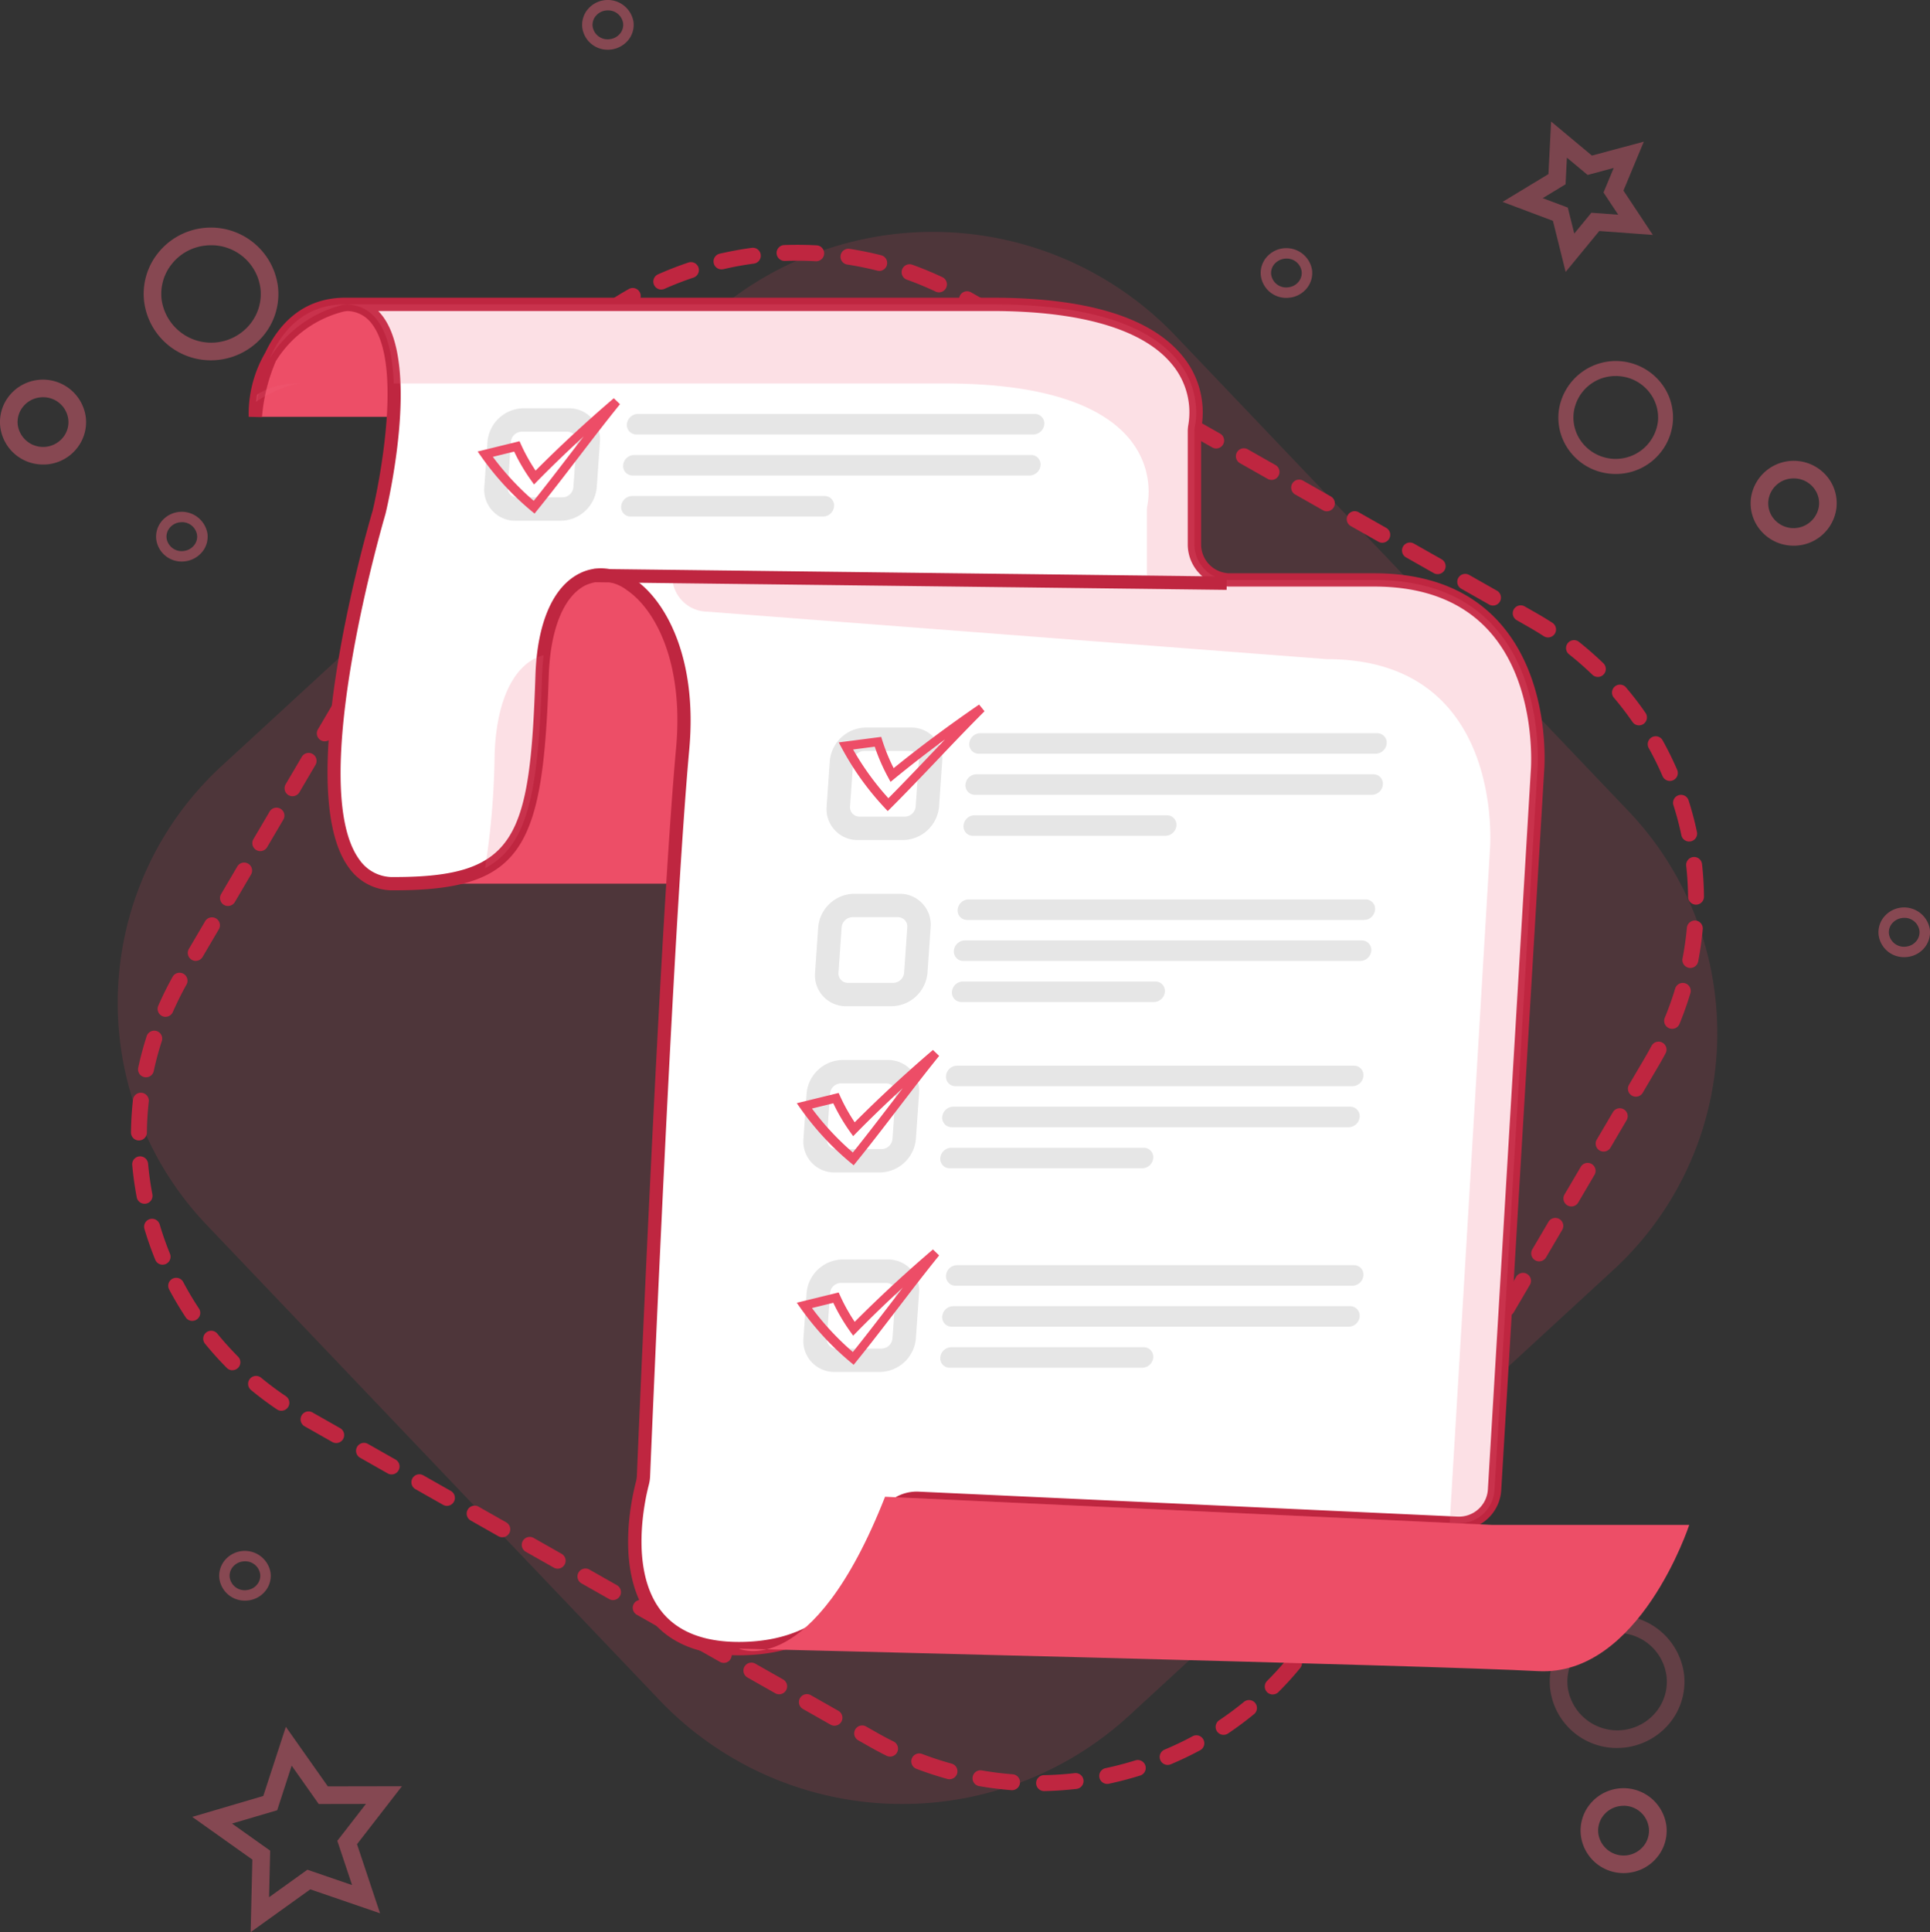 <svg xmlns="http://www.w3.org/2000/svg" width="159.86" height="160" viewBox="0 0 159.86 160">
    <rect x="0" y="0" width="159.86" height="160" fill="#333333" stroke="none"/>
    <defs>
        <style>
            .prefix__cls-7{fill:#ed4e67}.prefix__cls-2{fill:#f7657d;opacity:.429}.prefix__cls-11,.prefix__cls-2{isolation:isolate}.prefix__cls-5{fill:#bf2640}.prefix__cls-8{fill:#fff}.prefix__cls-9{fill:#f1647d;opacity:.2}.prefix__cls-10,.prefix__cls-11{opacity:.1}.prefix__cls-12{fill:#ed4d67}
        </style>
    </defs>
    <g id="prefix__Group_12118" data-name="Group 12118" transform="translate(-333.3 -960.811)">
        <g id="prefix__Group_6942" data-name="Group 6942" transform="translate(333.3 960.811)">
            <path id="prefix__Rectangle_1795" d="M428.1 983.628L465.628 1023a26.64 26.64 0 01-1.272 38.121l-40.068 36.872a27.793 27.793 0 01-38.8-1.25l-37.524-39.371a26.64 26.64 0 011.273-38.121l40.068-36.872a27.79 27.79 0 0138.795 1.249z" data-name="Rectangle 1795" transform="translate(-330.8 -955.89)" style="opacity:.15;fill:#ed4e67"/>
            <path id="prefix__Path_11383" d="M434.233 1077.975a3.554 3.554 0 01-3.536-3.086 3.459 3.459 0 01.714-2.575 3.58 3.58 0 016.361 1.714 3.457 3.457 0 01-.713 2.575 3.552 3.552 0 01-2.392 1.344 3.359 3.359 0 01-.434.028zm0-5.572a2.141 2.141 0 00-.261.016 2.1 2.1 0 00-1.416.793 2.009 2.009 0 00-.415 1.5 2.12 2.12 0 003.763 1 2 2 0 00.417-1.495 2.091 2.091 0 00-2.084-1.817z" class="prefix__cls-2" data-name="Path 11383" transform="translate(-299.751 -922.865)"/>
            <path id="prefix__Path_11384" d="M349.98 1084.168l.141-6.008-4.979-3.536 5.884-1.733 1.869-5.728 3.478 4.933 6.137-.011-3.72 4.8 1.908 5.722-5.779-1.984zm-1.544-8.992l3.161 2.244-.091 3.855 3.173-2.278 3.7 1.271-1.221-3.663 2.369-3.055-3.91.007-2.239-3.176-1.2 3.693z" data-name="Path 11384" transform="translate(-329.219 -924.167)" style="opacity:.418;isolation:isolate;fill:#f7657d"/>
            <path id="prefix__Path_11385" d="M431.088 980.75l-1.053-4.23-4.172-1.569 3.8-2.3.221-4.354 3.379 2.819 4.3-1.152-1.686 4.052 2.434 3.671-4.437-.325zm-1.9-6.108l2.079.781.536 2.153 1.416-1.726 2.225.163-1.219-1.839.846-2.034-2.162.579-1.717-1.431-.112 2.206z" data-name="Path 11385" transform="translate(-301.407 -958.233)" style="opacity:.369;isolation:isolate;fill:#f7657d"/>
            <path id="prefix__Path_11386" d="M347.725 985.816a5.555 5.555 0 01-5.531-4.822 5.4 5.4 0 011.115-4.021 5.6 5.6 0 019.955 2.678 5.4 5.4 0 01-1.115 4.022 5.641 5.641 0 01-4.424 2.143zm.005-9.527a4.011 4.011 0 00-.506.031 4.106 4.106 0 00-2.767 1.552 3.952 3.952 0 00-.818 2.942 4.146 4.146 0 007.361 1.961 3.953 3.953 0 00.818-2.942 4.1 4.1 0 00-4.088-3.544z" class="prefix__cls-2" data-name="Path 11386" transform="translate(-330.25 -955.981)"/>
            <path id="prefix__Path_11387" d="M336.865 991.221a3.554 3.554 0 01-3.538-3.084 3.459 3.459 0 01.715-2.576 3.579 3.579 0 016.36 1.716 3.463 3.463 0 01-.713 2.575 3.556 3.556 0 01-2.389 1.348 3.634 3.634 0 01-.435.021zm0-5.572a2.146 2.146 0 00-.261.016 2.1 2.1 0 00-1.414.793 2.01 2.01 0 00-.417 1.5 2.12 2.12 0 003.763 1 2 2 0 00.417-1.5 2.09 2.09 0 00-2.086-1.808z" class="prefix__cls-2" data-name="Path 11387" transform="translate(-333.3 -952.755)"/>
            <path id="prefix__Path_11388" d="M434.052 992.4a4.983 4.983 0 01-.579-.034 4.732 4.732 0 01-3.187-1.79 4.6 4.6 0 01-.949-3.423 4.77 4.77 0 018.476-2.28 4.6 4.6 0 01.949 3.422 4.73 4.73 0 01-4.71 4.105zm0-8.11a3.486 3.486 0 00-3.478 3.017 3.36 3.36 0 00.7 2.5 3.529 3.529 0 006.264-1.67 3.369 3.369 0 00-.7-2.5 3.5 3.5 0 00-2.356-1.322 3.924 3.924 0 00-.434-.028z" class="prefix__cls-2" data-name="Path 11388" transform="translate(-300.223 -953.151)"/>
            <path id="prefix__Path_11389" d="M444.711 996.222a3.64 3.64 0 01-.434-.026 3.553 3.553 0 01-2.392-1.345 3.459 3.459 0 01-.713-2.575 3.58 3.58 0 016.361-1.714 3.458 3.458 0 01.713 2.575 3.553 3.553 0 01-3.535 3.085zm-.005-5.572a2.091 2.091 0 00-2.087 1.808 2.009 2.009 0 00.415 1.5 2.121 2.121 0 003.765-1 2.008 2.008 0 00-.415-1.5 2.1 2.1 0 00-1.417-.795 2.142 2.142 0 00-.262-.013z" class="prefix__cls-2" data-name="Path 11389" transform="translate(-296.141 -951.033)"/>
            <path id="prefix__Path_11390" d="M416.982 1103.938a.66.66 0 01-.011-1.319c.85-.015 1.713-.071 2.565-.168a.658.658 0 01.149 1.308c-.894.1-1.8.161-2.692.179zm-2.633-.077h-.051c-.894-.068-1.8-.182-2.677-.335a.659.659 0 11.227-1.3c.84.147 1.7.255 2.551.32a.659.659 0 01-.05 1.316zm7.863-.518a.659.659 0 01-.136-1.3c.839-.178 1.677-.4 2.489-.649a.658.658 0 01.393 1.257c-.852.266-1.729.495-2.608.682a.7.7 0 01-.138.011zm-13.048-.386a.657.657 0 01-.175-.024c-.865-.238-1.728-.52-2.565-.839a.659.659 0 01.471-1.232c.8.305 1.62.574 2.443.8a.659.659 0 01-.173 1.295zm18.071-1.186a.659.659 0 01-.255-1.267c.789-.332 1.571-.7 2.321-1.108a.659.659 0 11.624 1.161c-.787.423-1.605.815-2.434 1.163a.662.662 0 01-.256.052zm-22.991-.69a.661.661 0 01-.29-.068q-.714-.353-1.413-.75l-.933-.53a.658.658 0 11.649-1.145l.934.53q.666.379 1.346.714a.659.659 0 01-.293 1.25zm27.625-1.8a.659.659 0 01-.368-1.206c.717-.481 1.41-1 2.065-1.534a.658.658 0 01.836 1.016c-.687.566-1.416 1.108-2.166 1.611a.65.65 0 01-.366.11zm-32.23-.758a.658.658 0 01-.324-.086l-2.293-1.3a.659.659 0 01.649-1.147l2.292 1.3a.659.659 0 01-.325 1.233zm36.3-2.585a.659.659 0 01-.467-1.125 25.471 25.471 0 001.725-1.905.659.659 0 011.021.835c-.569.7-1.179 1.369-1.814 2a.651.651 0 01-.467.191zm-40.883-.016a.644.644 0 01-.324-.086l-2.292-1.3a.659.659 0 11.649-1.147l2.292 1.3a.658.658 0 01-.325 1.232zm-4.585-2.6a.658.658 0 01-.324-.086l-2.294-1.3a.658.658 0 11.649-1.146l2.294 1.3a.66.66 0 01-.325 1.233zm48.8-1.456a.66.66 0 01-.547-1.026q.417-.625.8-1.281l.55-.936a.659.659 0 011.136.668l-.55.935q-.4.69-.843 1.346a.657.657 0 01-.543.289zm-53.391-1.146a.657.657 0 01-.324-.086l-2.292-1.3a.658.658 0 11.649-1.146l2.292 1.3a.659.659 0 01-.325 1.233zm-4.585-2.6a.658.658 0 01-.324-.086l-2.292-1.3a.659.659 0 01.649-1.147l2.292 1.3a.659.659 0 01-.325 1.232zm60.684-.776a.659.659 0 01-.567-.992l1.336-2.272a.658.658 0 111.135.668l-1.335 2.272a.658.658 0 01-.566.318zm-65.269-1.826a.643.643 0 01-.324-.086l-2.294-1.3a.659.659 0 11.651-1.145l2.293 1.3a.658.658 0 01-.325 1.231zm-4.585-2.6a.665.665 0 01-.325-.086l-2.292-1.3a.659.659 0 01.651-1.147l2.292 1.3a.66.66 0 01-.325 1.233zm72.525-.118a.659.659 0 01-.567-.992l1.335-2.274a.659.659 0 011.136.667l-1.336 2.274a.654.654 0 01-.564.319zm-77.111-2.483a.657.657 0 01-.324-.086l-2.292-1.3a.659.659 0 01.649-1.147l2.294 1.3a.66.66 0 01-.327 1.233zm79.782-2.061a.652.652 0 01-.333-.091.66.66 0 01-.234-.9l1.335-2.272a.659.659 0 011.136.667l-1.335 2.272a.66.66 0 01-.566.317zm-84.367-.541a.644.644 0 01-.324-.086l-2.292-1.3a.659.659 0 01.649-1.147l2.292 1.3a.658.658 0 01-.325 1.232zm-4.585-2.6a.663.663 0 01-.325-.086l-2.293-1.3a.659.659 0 11.651-1.146l2.292 1.3a.66.66 0 01-.325 1.233zm91.622-1.405a.649.649 0 01-.332-.091.657.657 0 01-.235-.9l1.335-2.272a.659.659 0 111.136.667l-1.335 2.272a.657.657 0 01-.566.314zm-96.164-1.268a.652.652 0 01-.368-.113c-.746-.5-1.472-1.047-2.161-1.615a.659.659 0 01.839-1.016c.655.541 1.349 1.058 2.06 1.538a.66.66 0 01-.37 1.206zm98.834-3.278a.668.668 0 01-.333-.09.66.66 0 01-.234-.9l1.335-2.272a.659.659 0 111.136.668l-1.335 2.272a.659.659 0 01-.565.315zm-102.892-.075a.655.655 0 01-.468-.2c-.632-.634-1.24-1.311-1.807-2.006a.659.659 0 011.022-.832c.539.662 1.119 1.3 1.72 1.909a.66.66 0 010 .933.653.653 0 01-.463.189zm-3.321-4.089a.66.66 0 01-.551-.3c-.495-.748-.959-1.529-1.378-2.322a.66.66 0 011.167-.615 25.579 25.579 0 001.311 2.21.658.658 0 01-.549 1.023zm108.887-.387a.66.66 0 01-.567-.994l1.336-2.272a.658.658 0 111.135.668l-1.335 2.272a.657.657 0 01-.569.326zm-111.348-4.267a.657.657 0 01-.609-.41 26.936 26.936 0 01-.894-2.548.658.658 0 111.262-.374c.243.82.53 1.636.851 2.424a.658.658 0 01-.362.859.674.674 0 01-.248.048zm114.019-.277a.653.653 0 01-.333-.091.66.66 0 01-.234-.9l1.335-2.272a.659.659 0 111.136.668l-1.335 2.272a.662.662 0 01-.568.322zm2.67-4.546a.659.659 0 01-.567-.992l1.335-2.272a.659.659 0 111.136.667l-1.335 2.272a.657.657 0 01-.568.324zm-118.184-.223a.66.66 0 01-.647-.535c-.168-.882-.294-1.783-.374-2.674a.66.66 0 01.6-.715.667.667 0 01.714.6c.077.847.195 1.7.356 2.544a.658.658 0 01-.524.77.635.635 0 01-.124.01zm120.854-4.321a.648.648 0 01-.332-.091.658.658 0 01-.235-.9l1.337-2.273a.658.658 0 111.135.667l-1.335 2.273a.659.659 0 01-.569.323zm-121.32-.92h-.007a.659.659 0 01-.652-.666c.009-.893.066-1.8.164-2.7a.659.659 0 011.311.145c-.094.852-.148 1.715-.157 2.564a.659.659 0 01-.658.656zm123.992-3.625a.652.652 0 01-.333-.091.659.659 0 01-.234-.9l1.335-2.272q.274-.468.527-.941a.659.659 0 111.163.62q-.266.5-.554.988l-1.335 2.272a.66.66 0 01-.568.323zm-123.406-1.605a.615.615 0 01-.138-.015.658.658 0 01-.506-.782 26.752 26.752 0 01.7-2.609.659.659 0 011.254.406 25.3 25.3 0 00-.667 2.479.658.658 0 01-.642.52zm126.408-4.015a.66.66 0 01-.61-.91c.327-.789.616-1.6.862-2.42a.659.659 0 011.263.379c-.258.858-.562 1.714-.9 2.544a.659.659 0 01-.614.406zm-124.789-.992a.658.658 0 01-.6-.924 26.929 26.929 0 011.2-2.416.659.659 0 011.148.645c-.418.746-.8 1.521-1.146 2.3a.659.659 0 01-.601.393zm126.3-4.048a.672.672 0 01-.126-.012.658.658 0 01-.522-.772 25.582 25.582 0 00.36-2.543.668.668 0 01.715-.6.659.659 0 01.6.715 26.553 26.553 0 01-.379 2.674.657.657 0 01-.644.536zm-123.8-.585a.659.659 0 01-.567-.992l1.335-2.272a.659.659 0 111.136.667l-1.335 2.272a.658.658 0 01-.563.323zm2.67-4.546a.669.669 0 01-.333-.09.66.66 0 01-.234-.9l1.335-2.272a.659.659 0 111.136.668l-1.335 2.272a.658.658 0 01-.563.32zm121.6-.11a.659.659 0 01-.659-.652 25.611 25.611 0 00-.155-2.564.659.659 0 111.311-.144c.1.893.152 1.8.161 2.695a.659.659 0 01-.652.665zm-118.924-4.433a.659.659 0 01-.566-.994l1.335-2.272a.659.659 0 111.136.668l-1.336 2.272a.657.657 0 01-.569.326zm118.354-.795a.661.661 0 01-.644-.522 25.376 25.376 0 00-.657-2.484.659.659 0 111.256-.4c.272.854.506 1.732.691 2.61a.657.657 0 01-.507.781.609.609 0 01-.138.01zm-115.684-3.75a.647.647 0 01-.332-.091.659.659 0 01-.235-.9l1.336-2.272a.658.658 0 111.135.667l-1.335 2.272a.658.658 0 01-.568.321zm114.087-1.265a.659.659 0 01-.605-.4c-.339-.784-.721-1.56-1.135-2.306a.659.659 0 111.152-.639 26.97 26.97 0 011.193 2.423.659.659 0 01-.605.92zm-111.415-3.281a.659.659 0 01-.567-.992l1.335-2.272a.659.659 0 111.136.667l-1.335 2.272a.658.658 0 01-.569.322zm108.862-1.322a.658.658 0 01-.543-.285c-.485-.7-1.012-1.386-1.566-2.037a.659.659 0 011-.854c.581.683 1.135 1.4 1.646 2.142a.658.658 0 01-.167.915.644.644 0 01-.37.116zm-106.191-3.223a.659.659 0 01-.567-.992l1.335-2.274a.659.659 0 011.136.667l-1.335 2.274a.66.66 0 01-.569.322zm102.78-.789a.653.653 0 01-.457-.184c-.614-.593-1.265-1.162-1.936-1.694a.659.659 0 01.817-1.034c.7.559 1.389 1.158 2.033 1.78a.658.658 0 01-.457 1.132zm-4.126-3.27a.66.66 0 01-.358-.106q-.649-.419-1.332-.807l-.9-.514a.658.658 0 11.649-1.146l.9.512c.477.272.943.553 1.4.847a.659.659 0 01-.358 1.213zm-95.984-.487a.66.66 0 01-.567-.994l1.337-2.272a.658.658 0 111.135.668l-1.335 2.272a.657.657 0 01-.57.323zm91.422-2.154a.659.659 0 01-.324-.086l-2.292-1.3a.659.659 0 11.649-1.147l2.293 1.3a.659.659 0 01-.325 1.233zm-88.75-2.391a.653.653 0 01-.333-.091.66.66 0 01-.234-.9l1.335-2.272a.659.659 0 011.136.668l-1.336 2.268a.657.657 0 01-.568.325zm84.165-.211a.644.644 0 01-.324-.086l-2.292-1.3a.658.658 0 11.649-1.146l2.293 1.3a.658.658 0 01-.325 1.232zm-4.586-2.6a.657.657 0 01-.324-.086l-2.292-1.3a.659.659 0 01.649-1.147l2.292 1.3a.659.659 0 01-.325 1.233zm-76.911-1.737a.659.659 0 01-.567-.992l1.335-2.272a.659.659 0 111.136.667l-1.335 2.272a.657.657 0 01-.569.325zm72.324-.867a.643.643 0 01-.324-.086l-2.292-1.3a.659.659 0 11.649-1.147l2.292 1.3a.659.659 0 01-.325 1.232zm-4.585-2.6a.657.657 0 01-.324-.086l-2.292-1.3a.658.658 0 11.649-1.146l2.292 1.3a.659.659 0 01-.325 1.233zm-65.068-1.077a.648.648 0 01-.332-.091.657.657 0 01-.235-.9l1.336-2.274a.658.658 0 011.135.667l-1.335 2.274a.659.659 0 01-.568.323zm60.483-1.525a.665.665 0 01-.325-.086l-2.292-1.3a.659.659 0 01.651-1.146l2.293 1.3a.66.66 0 01-.325 1.233zm-4.586-2.6a.643.643 0 01-.324-.086l-2.292-1.3a.659.659 0 11.649-1.147l2.292 1.3a.658.658 0 01-.325 1.232zm-53.211-.41a.66.66 0 01-.555-1.014c.481-.754 1.007-1.494 1.561-2.2a.659.659 0 011.037.813c-.528.674-1.029 1.378-1.487 2.1a.659.659 0 01-.555.299zm48.626-2.19a.657.657 0 01-.324-.086l-2.292-1.3a.658.658 0 11.649-1.145l2.292 1.3a.659.659 0 01-.325 1.233zm-45.373-1.948a.659.659 0 01-.476-1.115c.621-.648 1.28-1.273 1.962-1.857a.659.659 0 11.858 1c-.648.555-1.277 1.15-1.868 1.765a.655.655 0 01-.475.204zm40.788-.653a.658.658 0 01-.324-.086l-2.294-1.3a.659.659 0 01.651-1.147l2.292 1.3a.659.659 0 01-.325 1.233zm-4.585-2.6a.652.652 0 01-.325-.086l-2.292-1.3a.659.659 0 11.651-1.146l2.292 1.3a.659.659 0 01-.325 1.232zm-32.2-.171a.659.659 0 01-.379-1.2c.734-.514 1.5-1 2.284-1.439a.659.659 0 01.647 1.148c-.744.42-1.476.881-2.174 1.37a.659.659 0 01-.381.116zm27.582-2.358a.667.667 0 01-.28-.063c-.777-.366-1.577-.7-2.377-.983a.659.659 0 11.445-1.241c.84.3 1.678.648 2.493 1.031a.66.66 0 01-.281 1.256zm-23-.23a.659.659 0 01-.269-1.261c.82-.364 1.666-.693 2.516-.978a.659.659 0 01.418 1.25c-.811.27-1.618.584-2.4.93a.652.652 0 01-.267.054zm18.045-1.547a.663.663 0 01-.163-.02c-.83-.21-1.678-.382-2.521-.511a.659.659 0 01.2-1.3c.885.136 1.775.316 2.643.536a.659.659 0 01-.16 1.3zm-13.056-.124a.658.658 0 01-.148-1.3c.874-.2 1.767-.366 2.653-.485a.659.659 0 11.175 1.307c-.846.113-1.7.269-2.53.463a.706.706 0 01-.151.01zm7.852-.675h-.036c-.859-.048-1.718-.056-2.572-.023a.667.667 0 01-.684-.633.66.66 0 01.633-.684c.9-.032 1.8-.026 2.7.025a.659.659 0 01-.036 1.316z" class="prefix__cls-5" data-name="Path 11390" transform="translate(-330.52 -955.618)"/>
            <path id="prefix__Path_11391" d="M451.152 1020.818a2.112 2.112 0 01-2.116-1.806 2 2 0 01.413-1.492 2.159 2.159 0 013.824.986 2 2 0 01-.413 1.492 2.143 2.143 0 01-1.448.805 2.4 2.4 0 01-.26.015zm0-3.255a1.317 1.317 0 00-1.025.488 1.139 1.139 0 00-.238.851 1.259 1.259 0 001.418 1.042 1.273 1.273 0 00.867-.479 1.139 1.139 0 00.237-.85 1.247 1.247 0 00-1.257-1.053z" class="prefix__cls-2" data-name="Path 11391" transform="translate(-293.428 -941.555)"/>
            <path id="prefix__Path_11392" d="M434.345 1071.284a5.558 5.558 0 01-5.531-4.823 5.4 5.4 0 011.115-4.019 5.6 5.6 0 019.956 2.677 5.406 5.406 0 01-1.115 4.021 5.645 5.645 0 01-4.425 2.143zm.007-9.527a4.263 4.263 0 00-.506.03 4.111 4.111 0 00-2.768 1.554 3.959 3.959 0 00-.817 2.94 4.147 4.147 0 007.36 1.962 3.956 3.956 0 00.816-2.942 4.094 4.094 0 00-4.085-3.545z" data-name="Path 11392" transform="translate(-300.405 -926.533)" style="opacity:.25;isolation:isolate;fill:#f7657d"/>
            <path id="prefix__Path_11393" d="M371.295 964.929a2.116 2.116 0 01-2.118-1.807 2.007 2.007 0 01.414-1.494 2.16 2.16 0 013.824.987 2.008 2.008 0 01-.414 1.494 2.2 2.2 0 01-1.706.82zm0-3.257c-.052 0-.1 0-.159.009a1.277 1.277 0 00-.866.479 1.139 1.139 0 00-.238.851 1.25 1.25 0 001.419 1.043 1.279 1.279 0 00.866-.479 1.138 1.138 0 00.238-.851 1.248 1.248 0 00-1.255-1.051z" class="prefix__cls-2" data-name="Path 11393" transform="translate(-320.944 -960.811)"/>
            <path id="prefix__Path_11394" d="M413.095 980.211a2.112 2.112 0 01-2.116-1.806 2 2 0 01.413-1.494 2.16 2.16 0 013.824.987 2 2 0 01-.414 1.493 2.138 2.138 0 01-1.447.805 2.458 2.458 0 01-.26.015zm0-3.255a1.343 1.343 0 00-1.025.488 1.138 1.138 0 00-.238.851 1.253 1.253 0 001.418 1.042 1.272 1.272 0 00.867-.479 1.139 1.139 0 00.237-.85 1.248 1.248 0 00-1.254-1.052z" class="prefix__cls-2" data-name="Path 11394" transform="translate(-306.541 -955.545)"/>
            <path id="prefix__Path_11395" d="M345.048 996.451a2.114 2.114 0 01-2.116-1.807 2 2 0 01.414-1.494 2.16 2.16 0 013.823.987 1.991 1.991 0 01-.414 1.492 2.194 2.194 0 01-1.706.822zm0-3.256a1.551 1.551 0 00-.157.009 1.279 1.279 0 00-.867.479 1.145 1.145 0 00-.238.851 1.257 1.257 0 001.418 1.043 1.282 1.282 0 00.867-.479 1.138 1.138 0 00.237-.851 1.248 1.248 0 00-1.258-1.053z" class="prefix__cls-2" data-name="Path 11395" transform="translate(-329.987 -949.951)"/>
            <path id="prefix__Path_11396" d="M348.937 1060.447a2.116 2.116 0 01-2.118-1.807 2.006 2.006 0 01.414-1.492 2.159 2.159 0 013.823.986 2 2 0 01-.413 1.494 2.138 2.138 0 01-1.447.805 2.44 2.44 0 01-.259.014zm0-3.255a1.258 1.258 0 00-.159.01 1.278 1.278 0 00-.867.479 1.14 1.14 0 00-.237.85 1.25 1.25 0 001.417 1.043 1.272 1.272 0 00.867-.479 1.137 1.137 0 00.238-.851 1.246 1.246 0 00-1.257-1.052z" class="prefix__cls-2" data-name="Path 11396" transform="translate(-328.647 -927.9)"/>
        </g>
        <g id="prefix__Group_12121" data-name="Group 12121" transform="translate(353.895 985.463)">
            <g id="prefix__Group_12120" data-name="Group 12120">
                <path id="prefix__Path_11397" d="M349.026 988.943H364.4v-9.316s-14.442-2.795-15.374 9.316z" class="prefix__cls-7" data-name="Path 11397" transform="translate(-348.476 -979.077)"/>
                <path id="prefix__Path_11398" d="M357.6 1023.473h22.894l18.728-11.18-14.922-20.96s-28.712 4.192-26.7 32.14z" class="prefix__cls-7" data-name="Path 11398" transform="translate(-345.556 -974.947)"/>
                <g id="prefix__Group_12118-2" data-name="Group 12118">
                    <path id="prefix__Path_11399" d="M349.026 988.871s.467-9.316 7.453-9.316 2.794 17.234 2.794 17.234-9.15 30.742 1.248 30.742 11.794-3.26 12.261-17.234 13.041-9.317 11.644 6.055c-1.328 14.61-3.076 56.151-3.247 60.229a2.838 2.838 0 01-.091.61c-.518 1.994-3.082 13.686 8 13.686 8.651 0 11.122-6.416 11.828-10.083a2.96 2.96 0 013.056-2.365l44.628 2.071a2.939 2.939 0 003.068-2.76l3.554-59.521s1.4-15.836-13.507-15.836H429.75a2.939 2.939 0 01-2.938-2.939V990.1a2.779 2.779 0 01.044-.507c.268-1.455 1.093-10.04-16.814-10.04h-53.211a2.905 2.905 0 00-.783.1 9.253 9.253 0 00-7.022 9.218z" class="prefix__cls-8" data-name="Path 11399" transform="translate(-348.476 -979.005)"/>
                    <path id="prefix__Path_11400" d="M389.224 1091.568c-3.313 0-5.778-1.015-7.325-3.015-2.885-3.73-1.651-9.638-1.2-11.36a2.264 2.264 0 00.075-.495c.192-4.636 1.925-45.707 3.248-60.256.652-7.173-1.779-11.521-4.061-13.066a3.318 3.318 0 00-3.457-.406c-1.8.914-2.9 3.644-3.028 7.486-.473 14.195-2.03 17.766-12.811 17.766a4.427 4.427 0 01-3.728-1.849c-4.846-6.5 1.674-28.66 1.954-29.6.021-.091 2.82-11.788-.091-15.491a2.567 2.567 0 00-1.985-1.03 2.228 2.228 0 00-.473.079 9.267 9.267 0 00-5.474 4.073 14.728 14.728 0 00-1.146 4.635l-1.1-.028a10.075 10.075 0 011.37-5.314c1.105-2.331 3.088-4.551 6.633-4.551h53.564c7.8 0 13.092 1.6 15.721 4.761a7.321 7.321 0 011.634 5.928 2.28 2.28 0 00-.035.406v9.339a2.39 2.39 0 002.388 2.388h11.966c4.391 0 7.847 1.342 10.271 3.988 4.4 4.811 3.812 12.139 3.785 12.448l-3.552 59.5a3.5 3.5 0 01-3.645 3.278l-44.634-2.067a2.418 2.418 0 00-2.489 1.919c-.764 3.938-3.377 10.534-12.375 10.534zm-11.409-90.014a4.938 4.938 0 012.759.91c2.53 1.713 5.236 6.427 4.541 14.077-1.32 14.523-3.052 55.57-3.246 60.2a3.379 3.379 0 01-.109.726c-.3 1.139-1.635 6.99 1.01 10.408 1.328 1.717 3.5 2.588 6.454 2.588 8.206 0 10.594-6.037 11.288-9.636a3.517 3.517 0 013.622-2.81l44.635 2.067a2.4 2.4 0 002.493-2.244l3.555-59.519c.007-.087.571-7.181-3.505-11.628-2.206-2.405-5.386-3.626-9.454-3.626h-11.967a3.493 3.493 0 01-3.489-3.489v-9.339a3.25 3.25 0 01.054-.6 6.209 6.209 0 00-1.4-5.026c-2.377-2.856-7.52-4.364-14.875-4.364h-50.83a4.465 4.465 0 01.312.355c3.239 4.121.409 15.956.286 16.457-.074.253-6.65 22.6-2.134 28.655a3.335 3.335 0 002.846 1.406c10.124 0 11.259-3.165 11.711-16.7.144-4.317 1.432-7.312 3.629-8.43a3.953 3.953 0 011.814-.438z" class="prefix__cls-5" data-name="Path 11400" transform="translate(-348.617 -979.146)"/>
                </g>
                <path id="prefix__Path_11401" d="M349.28 985.053c-.052.223-.091.433-.118.616a.239.239 0 00-.091.066l.079-.59a.771.771 0 01.13-.092z" class="prefix__cls-9" data-name="Path 11401" transform="translate(-348.461 -977.111)"/>
                <path id="prefix__Path_11402" d="M356.165 979.556a.734.734 0 01.171.013 1.913 1.913 0 00-.6.091 9.9 9.9 0 00-5.806 4.324c1.006-2.252 2.855-4.428 6.235-4.428z" class="prefix__cls-9" data-name="Path 11402" transform="translate(-348.165 -979.005)"/>
                <path id="prefix__Path_11403" d="M368.031 1001.164c-.064.524-.1 1.088-.13 1.69-.315 9.448-1.049 14-4.718 15.949a64.7 64.7 0 00.787-9.4c.17-5.081 1.938-7.703 4.061-8.239z" class="prefix__cls-9" data-name="Path 11403" transform="translate(-343.598 -971.56)"/>
                <path id="prefix__Path_11404" d="M387.235 1058a10.869 10.869 0 01-2.727 3.394c.1-.38.184-.734.25-1.074a2.906 2.906 0 012.477-2.32z" class="prefix__cls-9" data-name="Path 11404" transform="translate(-336.251 -951.978)"/>
                <path id="prefix__Path_11405" d="M453.267 1018.215l-3.551 59.522a2.944 2.944 0 01-3.067 2.765l-.643-.026 3.329-55.709s1.4-15.83-13.5-15.83l-51.292-3.931a2.951 2.951 0 01-2.935-2.949l39.315.524v-5.924a2.2 2.2 0 01.052-.511c.262-1.455 1.088-10.038-16.814-10.038h-45.615c-.13-3.446-1.061-6.434-3.852-6.539a.846.846 0 01.183-.013H408.1c17.9 0 17.074 8.584 16.814 10.038a2.194 2.194 0 00-.052.511v9.33a2.949 2.949 0 002.935 2.949h11.977c14.896 0 13.493 15.831 13.493 15.831z" class="prefix__cls-9" data-name="Path 11405" transform="translate(-346.523 -979.005)"/>
                <path id="prefix__Path_11406" d="M352.7 984.442a1.914 1.914 0 00-.6.091 10.976 10.976 0 00-2.936 1.35.236.236 0 00-.091.066l.079-.59a.771.771 0 01.13-.091 6.257 6.257 0 013.25-.839.736.736 0 01.168.013z" class="prefix__cls-9" data-name="Path 11406" transform="translate(-348.461 -977.326)"/>
                <path id="prefix__Path_11407" d="M435.035 1055.139l-.222 3.813a2.944 2.944 0 01-3.067 2.765l-44.634-2.071a2.106 2.106 0 00-.577.04 15.555 15.555 0 001.455-4.233 2.953 2.953 0 013.052-2.36z" class="prefix__cls-9" data-name="Path 11407" transform="translate(-335.552 -953.668)"/>
                <g id="prefix__Group_2339" data-name="Group 2339" transform="translate(47.87 35.598)">
                    <g id="prefix__Group_2337" class="prefix__cls-10" data-name="Group 2337">
                        <path id="prefix__Path_793" d="M390.562 1014.936h-3.749a2.563 2.563 0 01-2.587-2.783l.261-3.749a3.034 3.034 0 012.977-2.782h3.749a2.564 2.564 0 012.588 2.782l-.262 3.749a3.035 3.035 0 01-2.977 2.783zm-3.234-7.375a.919.919 0 00-.9.844l-.262 3.749a.778.778 0 00.787.844h3.747a.919.919 0 00.9-.844l.262-3.749a.778.778 0 00-.787-.844z" data-name="Path 793" transform="translate(-384.22 -1005.622)"/>
                    </g>
                    <g id="prefix__Group_2338" data-name="Group 2338" transform="translate(11.34 .467)">
                        <path id="prefix__Path_794" d="M426.674 1007.667H393.8a.781.781 0 01-.789-.85.924.924 0 01.909-.848h32.873a.781.781 0 01.791.848.925.925 0 01-.91.85z" class="prefix__cls-11" data-name="Path 794" transform="translate(-392.533 -1005.969)"/>
                        <path id="prefix__Rectangle_962" d="M393.686 1008.5h32.874a.782.782 0 01.791.85.925.925 0 01-.909.85h-32.874a.782.782 0 01-.791-.85.925.925 0 01.909-.85z" class="prefix__cls-11" data-name="Rectangle 962" transform="translate(-392.613 -1005.098)"/>
                        <path id="prefix__Path_795" d="M409.384 1012.724h-15.938a.781.781 0 01-.789-.85.925.925 0 01.908-.85H409.5a.783.783 0 01.791.85.928.928 0 01-.907.85z" class="prefix__cls-11" data-name="Path 795" transform="translate(-392.654 -1004.227)"/>
                    </g>
                </g>
                <g id="prefix__Group_2342" data-name="Group 2342" transform="translate(46.909 49.36)">
                    <g id="prefix__Group_2340" class="prefix__cls-10" data-name="Group 2340">
                        <path id="prefix__Path_796" d="M389.849 1025.171H386.1a2.564 2.564 0 01-2.588-2.783l.261-3.749a3.034 3.034 0 012.977-2.782h3.75a2.563 2.563 0 012.588 2.782l-.262 3.749a3.034 3.034 0 01-2.977 2.783zm-3.234-7.376a.922.922 0 00-.9.844l-.261 3.749a.778.778 0 00.785.846h3.749a.92.92 0 00.9-.846l.262-3.749a.777.777 0 00-.785-.844z" data-name="Path 796" transform="translate(-383.505 -1015.857)"/>
                    </g>
                    <g id="prefix__Group_2341" data-name="Group 2341" transform="translate(11.342 .469)">
                        <path id="prefix__Path_797" d="M425.959 1017.906h-32.875a.781.781 0 01-.789-.85.925.925 0 01.909-.85h32.873a.783.783 0 01.791.85.925.925 0 01-.909.85z" class="prefix__cls-11" data-name="Path 797" transform="translate(-391.819 -1016.206)"/>
                        <path id="prefix__Path_798" d="M425.727 1020.432h-32.874a.782.782 0 01-.791-.848.926.926 0 01.909-.85h32.874a.783.783 0 01.791.85.926.926 0 01-.909.848z" class="prefix__cls-11" data-name="Path 798" transform="translate(-391.899 -1015.335)"/>
                        <path id="prefix__Rectangle_963" d="M392.851 1021.261h15.937a.783.783 0 01.791.85.926.926 0 01-.909.848h-15.937a.782.782 0 01-.791-.848.925.925 0 01.909-.85z" class="prefix__cls-11" data-name="Rectangle 963" transform="translate(-391.94 -1014.464)"/>
                    </g>
                </g>
                <g id="prefix__Group_2345" data-name="Group 2345" transform="translate(45.947 63.124)">
                    <g id="prefix__Group_2343" class="prefix__cls-10" data-name="Group 2343">
                        <path id="prefix__Path_799" d="M389.134 1035.408h-3.749a2.562 2.562 0 01-2.588-2.782l.262-3.749a3.034 3.034 0 012.976-2.783h3.749a2.564 2.564 0 012.588 2.783l-.262 3.749a3.033 3.033 0 01-2.976 2.782zm-3.234-7.375a.922.922 0 00-.9.844l-.261 3.749a.779.779 0 00.785.846h3.749a.924.924 0 00.9-.846l.261-3.749a.777.777 0 00-.785-.844z" data-name="Path 799" transform="translate(-382.79 -1026.094)"/>
                    </g>
                    <g id="prefix__Group_2344" data-name="Group 2344" transform="translate(11.34 .471)">
                        <path id="prefix__Path_800" d="M425.245 1028.144h-32.876a.782.782 0 01-.789-.85.925.925 0 01.909-.85h32.874a.782.782 0 01.789.85.926.926 0 01-.907.85z" class="prefix__cls-11" data-name="Path 800" transform="translate(-391.103 -1026.444)"/>
                        <path id="prefix__Path_801" d="M425.012 1030.67h-32.874a.783.783 0 01-.791-.85.925.925 0 01.909-.849h32.874a.782.782 0 01.791.849.926.926 0 01-.909.85z" class="prefix__cls-11" data-name="Path 801" transform="translate(-391.183 -1025.573)"/>
                        <path id="prefix__Path_802" d="M407.954 1033.2h-15.938a.781.781 0 01-.789-.85.925.925 0 01.909-.85h15.936a.783.783 0 01.791.85.926.926 0 01-.909.85z" class="prefix__cls-11" data-name="Path 802" transform="translate(-391.224 -1024.702)"/>
                    </g>
                </g>
                <path id="prefix__Path_11408" d="M387.095 1035.028l-.282-.236a23.306 23.306 0 01-4.112-4.455l-.316-.449 3.468-.851.117.258a14.931 14.931 0 001.213 2.174c1.972-1.983 4.2-4.048 6.479-5.993l.514.494c-1.135 1.4-2.291 2.909-3.41 4.368s-2.28 2.974-3.422 4.383zm-3.453-4.7a22.734 22.734 0 003.387 3.641c1.053-1.312 2.123-2.707 3.16-4.058l.977-1.273c-1.334 1.222-2.615 2.455-3.794 3.655l-.317.323-.246-.344a15.581 15.581 0 01-1.4-2.377z" class="prefix__cls-12" data-name="Path 11408" transform="translate(-336.982 -963.183)"/>
                <g id="prefix__Group_2345-2" data-name="Group 2345" transform="translate(45.947 79.646)">
                    <g id="prefix__Group_2343-2" class="prefix__cls-10" data-name="Group 2343">
                        <path id="prefix__Path_799-2" d="M389.134 1047.694h-3.749a2.562 2.562 0 01-2.588-2.782l.262-3.748a3.032 3.032 0 012.976-2.782h3.749a2.562 2.562 0 012.588 2.782l-.262 3.748a3.033 3.033 0 01-2.976 2.782zm-3.234-7.375a.922.922 0 00-.9.845l-.261 3.748a.779.779 0 00.785.846h3.749a.924.924 0 00.9-.846l.261-3.748a.777.777 0 00-.785-.845z" data-name="Path 799" transform="translate(-382.79 -1038.382)"/>
                    </g>
                    <g id="prefix__Group_2344-2" data-name="Group 2344" transform="translate(11.34 .469)">
                        <path id="prefix__Path_800-2" d="M425.245 1040.431h-32.876a.782.782 0 01-.789-.85.925.925 0 01.909-.85h32.874a.782.782 0 01.789.85.926.926 0 01-.907.85z" class="prefix__cls-11" data-name="Path 800" transform="translate(-391.103 -1038.731)"/>
                        <path id="prefix__Path_801-2" d="M425.012 1042.957h-32.874a.783.783 0 01-.791-.85.926.926 0 01.909-.849h32.874a.782.782 0 01.791.849.926.926 0 01-.909.85z" class="prefix__cls-11" data-name="Path 801" transform="translate(-391.183 -1037.86)"/>
                        <path id="prefix__Path_802-2" d="M407.954 1045.485h-15.938a.781.781 0 01-.789-.85.925.925 0 01.909-.85h15.936a.783.783 0 01.791.85.926.926 0 01-.909.85z" class="prefix__cls-11" data-name="Path 802" transform="translate(-391.224 -1036.989)"/>
                    </g>
                </g>
                <path id="prefix__Path_11409" d="M387.095 1047.315l-.282-.235a23.346 23.346 0 01-4.112-4.456l-.316-.449 3.468-.85.117.258a15.054 15.054 0 001.213 2.174c1.972-1.984 4.2-4.05 6.479-5.994l.514.495c-1.135 1.4-2.291 2.908-3.41 4.367s-2.28 2.974-3.422 4.383zm-3.453-4.7a22.705 22.705 0 003.387 3.641c1.053-1.312 2.123-2.706 3.16-4.057l.977-1.275c-1.334 1.222-2.615 2.456-3.794 3.656l-.317.322-.246-.343a15.685 15.685 0 01-1.4-2.378z" class="prefix__cls-12" data-name="Path 11409" transform="translate(-336.982 -958.949)"/>
                <g id="prefix__Group_2345-3" data-name="Group 2345" transform="translate(19.514 9.156)">
                    <g id="prefix__Group_2343-3" class="prefix__cls-10" data-name="Group 2343">
                        <path id="prefix__Path_799-3" d="M369.474 995.27h-3.749a2.564 2.564 0 01-2.588-2.782l.262-3.749a3.036 3.036 0 012.977-2.783h3.749a2.565 2.565 0 012.588 2.783l-.262 3.749a3.033 3.033 0 01-2.977 2.782zm-3.234-7.375a.919.919 0 00-.9.844l-.262 3.749a.78.78 0 00.787.846h3.749a.922.922 0 00.9-.846l.262-3.749a.778.778 0 00-.787-.844z" data-name="Path 799" transform="translate(-363.13 -985.956)"/>
                    </g>
                    <g id="prefix__Group_2344-3" data-name="Group 2344" transform="translate(11.34 .471)">
                        <path id="prefix__Path_800-3" d="M405.586 988.005H372.71a.783.783 0 01-.791-.85.926.926 0 01.909-.85H405.7a.782.782 0 01.791.85.928.928 0 01-.905.85z" class="prefix__cls-11" data-name="Path 800" transform="translate(-371.443 -986.306)"/>
                        <path id="prefix__Path_801-3" d="M405.354 990.532h-32.876a.782.782 0 01-.789-.85.924.924 0 01.909-.848h32.874a.78.78 0 01.789.848.924.924 0 01-.907.85z" class="prefix__cls-11" data-name="Path 801" transform="translate(-371.523 -985.435)"/>
                        <path id="prefix__Path_802-3" d="M388.3 993.06h-15.943a.783.783 0 01-.791-.85.926.926 0 01.909-.85h15.937a.781.781 0 01.789.85.925.925 0 01-.901.85z" class="prefix__cls-11" data-name="Path 802" transform="translate(-371.564 -984.564)"/>
                    </g>
                </g>
                <path id="prefix__Path_11410" d="M367.436 994.89l-.284-.237a23.326 23.326 0 01-4.11-4.454l-.317-.449 3.469-.851.117.258a14.8 14.8 0 001.213 2.174c1.971-1.983 4.2-4.048 6.479-5.993l.512.493c-1.133 1.4-2.291 2.91-3.408 4.367s-2.282 2.976-3.422 4.385zm-3.454-4.7a22.646 22.646 0 003.388 3.642c1.053-1.312 2.122-2.707 3.158-4.058.323-.421.649-.847.978-1.273-1.332 1.222-2.614 2.455-3.794 3.655l-.317.323-.245-.344a15.481 15.481 0 01-1.4-2.377z" class="prefix__cls-12" data-name="Path 11410" transform="translate(-343.756 -977.012)"/>
                <path id="prefix__Path_11411" d="M389.026 1013.026l-.251-.269a23.474 23.474 0 01-3.544-4.933l-.261-.485 3.516-.456.086.272a15.19 15.19 0 00.947 2.317c2.174-1.764 4.612-3.578 7.076-5.267l.449.554c-1.287 1.281-2.608 2.669-3.886 4.012s-2.572 2.7-3.851 3.977zm-2.867-5.1a22.749 22.749 0 002.923 4.035c1.18-1.187 2.385-2.452 3.554-3.68.375-.393.753-.791 1.134-1.189-1.454 1.072-2.859 2.162-4.159 3.228l-.35.286-.2-.371a15.727 15.727 0 01-1.108-2.543z" class="prefix__cls-12" data-name="Path 11411" transform="translate(-336.092 -970.512)"/>
                <path id="prefix__Path_11412" d="M441.234 1055.326h16.3s-4.122 12.576-12.542 12.109-66.176-1.862-66.176-1.862 6.056 2.794 12.11-12.577z" class="prefix__cls-7" data-name="Path 11412" transform="translate(-338.211 -953.701)"/>
                <g id="prefix__Group_12119" data-name="Group 12119" transform="translate(28.58 22.461)">
                    <path id="prefix__Line_1433" d="M52.425 0.647L0 0" class="prefix__cls-8" data-name="Line 1433" transform="translate(.007 .551)"/>
                    <path id="prefix__Rectangle_2782" d="M0 0H1.102V52.429H0z" class="prefix__cls-5" data-name="Rectangle 2782" transform="rotate(-89.31 .558 .551)"/>
                </g>
            </g>
        </g>
    </g>
</svg>
